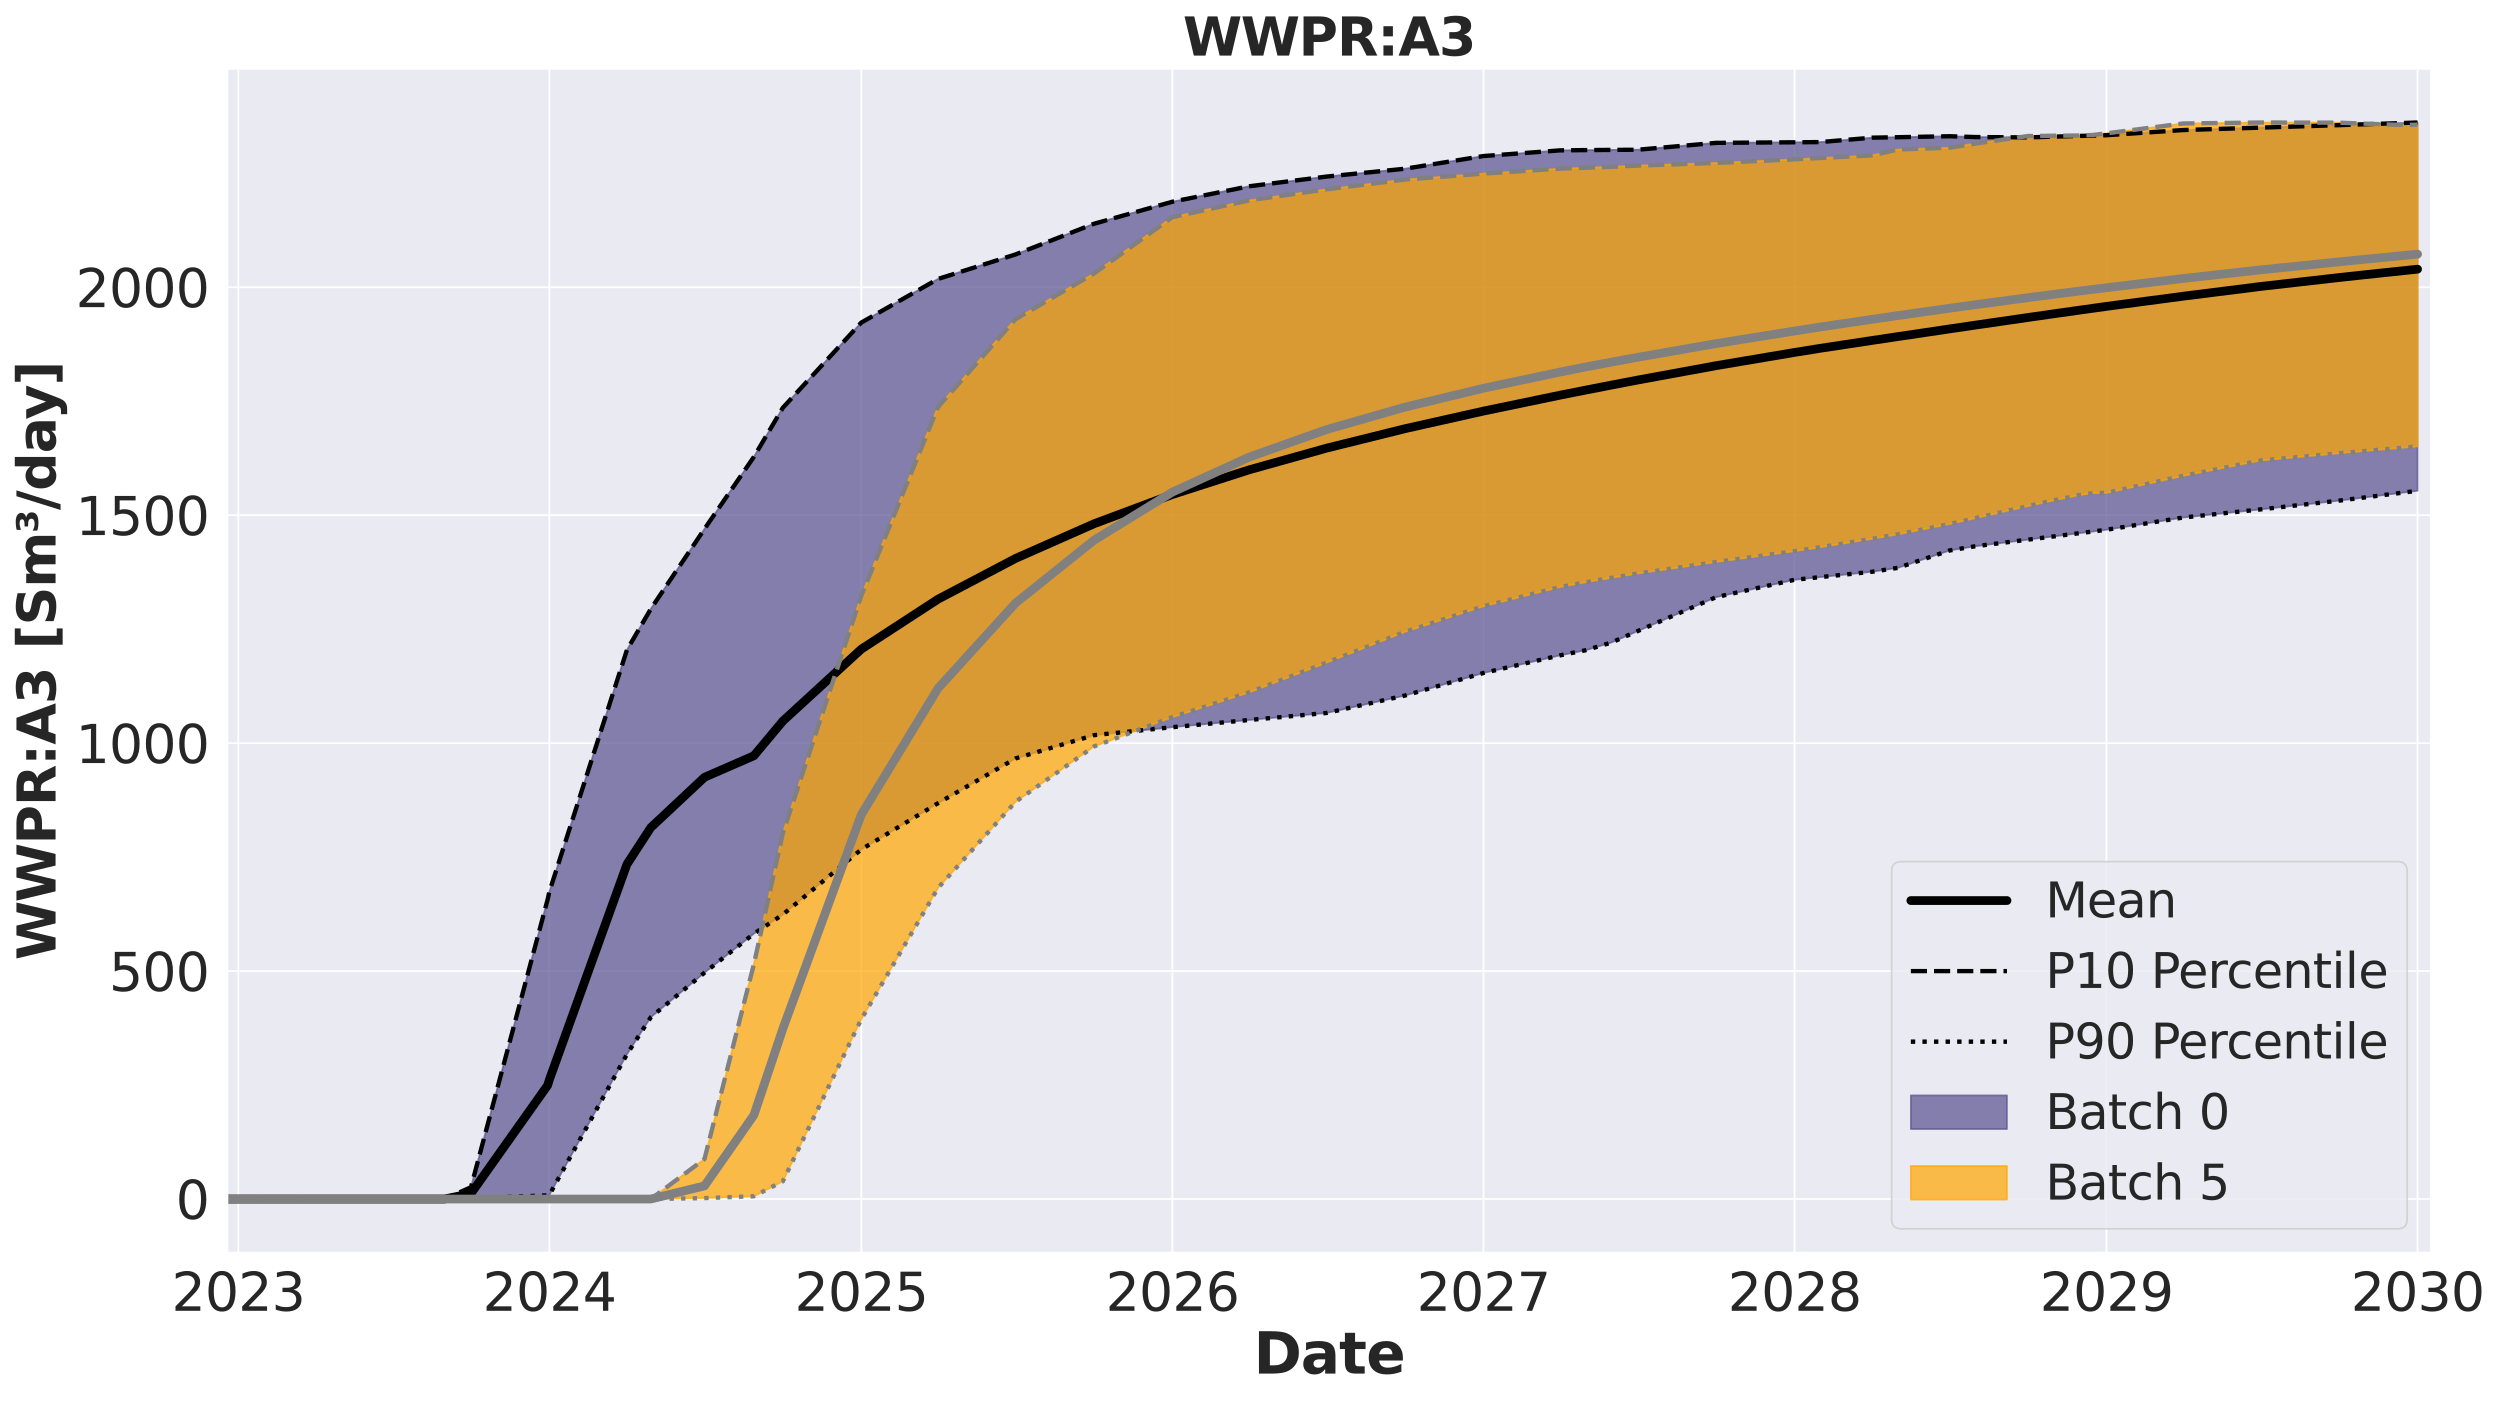 <?xml version="1.0" encoding="utf-8" standalone="no"?>
<!DOCTYPE svg PUBLIC "-//W3C//DTD SVG 1.1//EN"
  "http://www.w3.org/Graphics/SVG/1.1/DTD/svg11.dtd">
<svg xmlns:xlink="http://www.w3.org/1999/xlink" width="1144.286pt" height="641.331pt" viewBox="0 0 1144.286 641.331" xmlns="http://www.w3.org/2000/svg" version="1.1">
 <defs>
  <style type="text/css">*{stroke-linejoin: round; stroke-linecap: butt}</style>
 </defs>
 <g id="figure_1">
  <g id="patch_1">
   <path d="M 0 641.331 
L 1144.286 641.331 
L 1144.286 0 
L 0 0 
z
" style="fill: #ffffff"/>
  </g>
  <g id="axes_1">
   <g id="patch_2">
    <path d="M 103.995 573.44 
L 1112.788 573.44 
L 1112.788 31.436 
L 103.995 31.436 
z
" style="fill: #eaeaf2"/>
   </g>
   <g id="matplotlib.axis_1">
    <g id="xtick_1">
     <g id="line2d_1">
      <path d="M 109.066 573.44 
L 109.066 31.436 
" clip-path="url(#p493ebc6ecf)" style="fill: none; stroke: #ffffff; stroke-width: 0.8; stroke-linecap: round"/>
     </g>
     <g id="text_1">
      <!-- 2023 -->
      <g style="fill: #262626" transform="translate(78.526 599.976) scale(0.24 -0.24)">
       <defs>
        <path id="DejaVuSans-32" d="M 1228 531 
L 3431 531 
L 3431 0 
L 469 0 
L 469 531 
Q 828 903 1448 1529 
Q 2069 2156 2228 2338 
Q 2531 2678 2651 2914 
Q 2772 3150 2772 3378 
Q 2772 3750 2511 3984 
Q 2250 4219 1831 4219 
Q 1534 4219 1204 4116 
Q 875 4013 500 3803 
L 500 4441 
Q 881 4594 1212 4672 
Q 1544 4750 1819 4750 
Q 2544 4750 2975 4387 
Q 3406 4025 3406 3419 
Q 3406 3131 3298 2873 
Q 3191 2616 2906 2266 
Q 2828 2175 2409 1742 
Q 1991 1309 1228 531 
z
" transform="scale(0.016)"/>
        <path id="DejaVuSans-30" d="M 2034 4250 
Q 1547 4250 1301 3770 
Q 1056 3291 1056 2328 
Q 1056 1369 1301 889 
Q 1547 409 2034 409 
Q 2525 409 2770 889 
Q 3016 1369 3016 2328 
Q 3016 3291 2770 3770 
Q 2525 4250 2034 4250 
z
M 2034 4750 
Q 2819 4750 3233 4129 
Q 3647 3509 3647 2328 
Q 3647 1150 3233 529 
Q 2819 -91 2034 -91 
Q 1250 -91 836 529 
Q 422 1150 422 2328 
Q 422 3509 836 4129 
Q 1250 4750 2034 4750 
z
" transform="scale(0.016)"/>
        <path id="DejaVuSans-33" d="M 2597 2516 
Q 3050 2419 3304 2112 
Q 3559 1806 3559 1356 
Q 3559 666 3084 287 
Q 2609 -91 1734 -91 
Q 1441 -91 1130 -33 
Q 819 25 488 141 
L 488 750 
Q 750 597 1062 519 
Q 1375 441 1716 441 
Q 2309 441 2620 675 
Q 2931 909 2931 1356 
Q 2931 1769 2642 2001 
Q 2353 2234 1838 2234 
L 1294 2234 
L 1294 2753 
L 1863 2753 
Q 2328 2753 2575 2939 
Q 2822 3125 2822 3475 
Q 2822 3834 2567 4026 
Q 2313 4219 1838 4219 
Q 1578 4219 1281 4162 
Q 984 4106 628 3988 
L 628 4550 
Q 988 4650 1302 4700 
Q 1616 4750 1894 4750 
Q 2613 4750 3031 4423 
Q 3450 4097 3450 3541 
Q 3450 3153 3228 2886 
Q 3006 2619 2597 2516 
z
" transform="scale(0.016)"/>
       </defs>
       <use xlink:href="#DejaVuSans-32"/>
       <use xlink:href="#DejaVuSans-30" transform="translate(63.623 0)"/>
       <use xlink:href="#DejaVuSans-32" transform="translate(127.246 0)"/>
       <use xlink:href="#DejaVuSans-33" transform="translate(190.869 0)"/>
      </g>
     </g>
    </g>
    <g id="xtick_2">
     <g id="line2d_2">
      <path d="M 251.452 573.44 
L 251.452 31.436 
" clip-path="url(#p493ebc6ecf)" style="fill: none; stroke: #ffffff; stroke-width: 0.8; stroke-linecap: round"/>
     </g>
     <g id="text_2">
      <!-- 2024 -->
      <g style="fill: #262626" transform="translate(220.912 599.976) scale(0.24 -0.24)">
       <defs>
        <path id="DejaVuSans-34" d="M 2419 4116 
L 825 1625 
L 2419 1625 
L 2419 4116 
z
M 2253 4666 
L 3047 4666 
L 3047 1625 
L 3713 1625 
L 3713 1100 
L 3047 1100 
L 3047 0 
L 2419 0 
L 2419 1100 
L 313 1100 
L 313 1709 
L 2253 4666 
z
" transform="scale(0.016)"/>
       </defs>
       <use xlink:href="#DejaVuSans-32"/>
       <use xlink:href="#DejaVuSans-30" transform="translate(63.623 0)"/>
       <use xlink:href="#DejaVuSans-32" transform="translate(127.246 0)"/>
       <use xlink:href="#DejaVuSans-34" transform="translate(190.869 0)"/>
      </g>
     </g>
    </g>
    <g id="xtick_3">
     <g id="line2d_3">
      <path d="M 394.228 573.44 
L 394.228 31.436 
" clip-path="url(#p493ebc6ecf)" style="fill: none; stroke: #ffffff; stroke-width: 0.8; stroke-linecap: round"/>
     </g>
     <g id="text_3">
      <!-- 2025 -->
      <g style="fill: #262626" transform="translate(363.688 599.976) scale(0.24 -0.24)">
       <defs>
        <path id="DejaVuSans-35" d="M 691 4666 
L 3169 4666 
L 3169 4134 
L 1269 4134 
L 1269 2991 
Q 1406 3038 1543 3061 
Q 1681 3084 1819 3084 
Q 2600 3084 3056 2656 
Q 3513 2228 3513 1497 
Q 3513 744 3044 326 
Q 2575 -91 1722 -91 
Q 1428 -91 1123 -41 
Q 819 9 494 109 
L 494 744 
Q 775 591 1075 516 
Q 1375 441 1709 441 
Q 2250 441 2565 725 
Q 2881 1009 2881 1497 
Q 2881 1984 2565 2268 
Q 2250 2553 1709 2553 
Q 1456 2553 1204 2497 
Q 953 2441 691 2322 
L 691 4666 
z
" transform="scale(0.016)"/>
       </defs>
       <use xlink:href="#DejaVuSans-32"/>
       <use xlink:href="#DejaVuSans-30" transform="translate(63.623 0)"/>
       <use xlink:href="#DejaVuSans-32" transform="translate(127.246 0)"/>
       <use xlink:href="#DejaVuSans-35" transform="translate(190.869 0)"/>
      </g>
     </g>
    </g>
    <g id="xtick_4">
     <g id="line2d_4">
      <path d="M 536.613 573.44 
L 536.613 31.436 
" clip-path="url(#p493ebc6ecf)" style="fill: none; stroke: #ffffff; stroke-width: 0.8; stroke-linecap: round"/>
     </g>
     <g id="text_4">
      <!-- 2026 -->
      <g style="fill: #262626" transform="translate(506.073 599.976) scale(0.24 -0.24)">
       <defs>
        <path id="DejaVuSans-36" d="M 2113 2584 
Q 1688 2584 1439 2293 
Q 1191 2003 1191 1497 
Q 1191 994 1439 701 
Q 1688 409 2113 409 
Q 2538 409 2786 701 
Q 3034 994 3034 1497 
Q 3034 2003 2786 2293 
Q 2538 2584 2113 2584 
z
M 3366 4563 
L 3366 3988 
Q 3128 4100 2886 4159 
Q 2644 4219 2406 4219 
Q 1781 4219 1451 3797 
Q 1122 3375 1075 2522 
Q 1259 2794 1537 2939 
Q 1816 3084 2150 3084 
Q 2853 3084 3261 2657 
Q 3669 2231 3669 1497 
Q 3669 778 3244 343 
Q 2819 -91 2113 -91 
Q 1303 -91 875 529 
Q 447 1150 447 2328 
Q 447 3434 972 4092 
Q 1497 4750 2381 4750 
Q 2619 4750 2861 4703 
Q 3103 4656 3366 4563 
z
" transform="scale(0.016)"/>
       </defs>
       <use xlink:href="#DejaVuSans-32"/>
       <use xlink:href="#DejaVuSans-30" transform="translate(63.623 0)"/>
       <use xlink:href="#DejaVuSans-32" transform="translate(127.246 0)"/>
       <use xlink:href="#DejaVuSans-36" transform="translate(190.869 0)"/>
      </g>
     </g>
    </g>
    <g id="xtick_5">
     <g id="line2d_5">
      <path d="M 678.999 573.44 
L 678.999 31.436 
" clip-path="url(#p493ebc6ecf)" style="fill: none; stroke: #ffffff; stroke-width: 0.8; stroke-linecap: round"/>
     </g>
     <g id="text_5">
      <!-- 2027 -->
      <g style="fill: #262626" transform="translate(648.459 599.976) scale(0.24 -0.24)">
       <defs>
        <path id="DejaVuSans-37" d="M 525 4666 
L 3525 4666 
L 3525 4397 
L 1831 0 
L 1172 0 
L 2766 4134 
L 525 4134 
L 525 4666 
z
" transform="scale(0.016)"/>
       </defs>
       <use xlink:href="#DejaVuSans-32"/>
       <use xlink:href="#DejaVuSans-30" transform="translate(63.623 0)"/>
       <use xlink:href="#DejaVuSans-32" transform="translate(127.246 0)"/>
       <use xlink:href="#DejaVuSans-37" transform="translate(190.869 0)"/>
      </g>
     </g>
    </g>
    <g id="xtick_6">
     <g id="line2d_6">
      <path d="M 821.385 573.44 
L 821.385 31.436 
" clip-path="url(#p493ebc6ecf)" style="fill: none; stroke: #ffffff; stroke-width: 0.8; stroke-linecap: round"/>
     </g>
     <g id="text_6">
      <!-- 2028 -->
      <g style="fill: #262626" transform="translate(790.845 599.976) scale(0.24 -0.24)">
       <defs>
        <path id="DejaVuSans-38" d="M 2034 2216 
Q 1584 2216 1326 1975 
Q 1069 1734 1069 1313 
Q 1069 891 1326 650 
Q 1584 409 2034 409 
Q 2484 409 2743 651 
Q 3003 894 3003 1313 
Q 3003 1734 2745 1975 
Q 2488 2216 2034 2216 
z
M 1403 2484 
Q 997 2584 770 2862 
Q 544 3141 544 3541 
Q 544 4100 942 4425 
Q 1341 4750 2034 4750 
Q 2731 4750 3128 4425 
Q 3525 4100 3525 3541 
Q 3525 3141 3298 2862 
Q 3072 2584 2669 2484 
Q 3125 2378 3379 2068 
Q 3634 1759 3634 1313 
Q 3634 634 3220 271 
Q 2806 -91 2034 -91 
Q 1263 -91 848 271 
Q 434 634 434 1313 
Q 434 1759 690 2068 
Q 947 2378 1403 2484 
z
M 1172 3481 
Q 1172 3119 1398 2916 
Q 1625 2713 2034 2713 
Q 2441 2713 2670 2916 
Q 2900 3119 2900 3481 
Q 2900 3844 2670 4047 
Q 2441 4250 2034 4250 
Q 1625 4250 1398 4047 
Q 1172 3844 1172 3481 
z
" transform="scale(0.016)"/>
       </defs>
       <use xlink:href="#DejaVuSans-32"/>
       <use xlink:href="#DejaVuSans-30" transform="translate(63.623 0)"/>
       <use xlink:href="#DejaVuSans-32" transform="translate(127.246 0)"/>
       <use xlink:href="#DejaVuSans-38" transform="translate(190.869 0)"/>
      </g>
     </g>
    </g>
    <g id="xtick_7">
     <g id="line2d_7">
      <path d="M 964.161 573.44 
L 964.161 31.436 
" clip-path="url(#p493ebc6ecf)" style="fill: none; stroke: #ffffff; stroke-width: 0.8; stroke-linecap: round"/>
     </g>
     <g id="text_7">
      <!-- 2029 -->
      <g style="fill: #262626" transform="translate(933.621 599.976) scale(0.24 -0.24)">
       <defs>
        <path id="DejaVuSans-39" d="M 703 97 
L 703 672 
Q 941 559 1184 500 
Q 1428 441 1663 441 
Q 2288 441 2617 861 
Q 2947 1281 2994 2138 
Q 2813 1869 2534 1725 
Q 2256 1581 1919 1581 
Q 1219 1581 811 2004 
Q 403 2428 403 3163 
Q 403 3881 828 4315 
Q 1253 4750 1959 4750 
Q 2769 4750 3195 4129 
Q 3622 3509 3622 2328 
Q 3622 1225 3098 567 
Q 2575 -91 1691 -91 
Q 1453 -91 1209 -44 
Q 966 3 703 97 
z
M 1959 2075 
Q 2384 2075 2632 2365 
Q 2881 2656 2881 3163 
Q 2881 3666 2632 3958 
Q 2384 4250 1959 4250 
Q 1534 4250 1286 3958 
Q 1038 3666 1038 3163 
Q 1038 2656 1286 2365 
Q 1534 2075 1959 2075 
z
" transform="scale(0.016)"/>
       </defs>
       <use xlink:href="#DejaVuSans-32"/>
       <use xlink:href="#DejaVuSans-30" transform="translate(63.623 0)"/>
       <use xlink:href="#DejaVuSans-32" transform="translate(127.246 0)"/>
       <use xlink:href="#DejaVuSans-39" transform="translate(190.869 0)"/>
      </g>
     </g>
    </g>
    <g id="xtick_8">
     <g id="line2d_8">
      <path d="M 1106.546 573.44 
L 1106.546 31.436 
" clip-path="url(#p493ebc6ecf)" style="fill: none; stroke: #ffffff; stroke-width: 0.8; stroke-linecap: round"/>
     </g>
     <g id="text_8">
      <!-- 2030 -->
      <g style="fill: #262626" transform="translate(1076.006 599.976) scale(0.24 -0.24)">
       <use xlink:href="#DejaVuSans-32"/>
       <use xlink:href="#DejaVuSans-30" transform="translate(63.623 0)"/>
       <use xlink:href="#DejaVuSans-33" transform="translate(127.246 0)"/>
       <use xlink:href="#DejaVuSans-30" transform="translate(190.869 0)"/>
      </g>
     </g>
    </g>
    <g id="text_9">
     <!-- Date -->
     <g style="fill: #262626" transform="translate(573.795 628.724) scale(0.26 -0.26)">
      <defs>
       <path id="DejaVuSans-Bold-44" d="M 1791 3756 
L 1791 909 
L 2222 909 
Q 2959 909 3348 1275 
Q 3738 1641 3738 2338 
Q 3738 3031 3350 3393 
Q 2963 3756 2222 3756 
L 1791 3756 
z
M 588 4666 
L 1856 4666 
Q 2919 4666 3439 4514 
Q 3959 4363 4331 4000 
Q 4659 3684 4818 3271 
Q 4978 2859 4978 2338 
Q 4978 1809 4818 1395 
Q 4659 981 4331 666 
Q 3956 303 3431 151 
Q 2906 0 1856 0 
L 588 0 
L 588 4666 
z
" transform="scale(0.016)"/>
       <path id="DejaVuSans-Bold-61" d="M 2106 1575 
Q 1756 1575 1579 1456 
Q 1403 1338 1403 1106 
Q 1403 894 1545 773 
Q 1688 653 1941 653 
Q 2256 653 2472 879 
Q 2688 1106 2688 1447 
L 2688 1575 
L 2106 1575 
z
M 3816 1997 
L 3816 0 
L 2688 0 
L 2688 519 
Q 2463 200 2181 54 
Q 1900 -91 1497 -91 
Q 953 -91 614 226 
Q 275 544 275 1050 
Q 275 1666 698 1953 
Q 1122 2241 2028 2241 
L 2688 2241 
L 2688 2328 
Q 2688 2594 2478 2717 
Q 2269 2841 1825 2841 
Q 1466 2841 1156 2769 
Q 847 2697 581 2553 
L 581 3406 
Q 941 3494 1303 3539 
Q 1666 3584 2028 3584 
Q 2975 3584 3395 3211 
Q 3816 2838 3816 1997 
z
" transform="scale(0.016)"/>
       <path id="DejaVuSans-Bold-74" d="M 1759 4494 
L 1759 3500 
L 2913 3500 
L 2913 2700 
L 1759 2700 
L 1759 1216 
Q 1759 972 1856 886 
Q 1953 800 2241 800 
L 2816 800 
L 2816 0 
L 1856 0 
Q 1194 0 917 276 
Q 641 553 641 1216 
L 641 2700 
L 84 2700 
L 84 3500 
L 641 3500 
L 641 4494 
L 1759 4494 
z
" transform="scale(0.016)"/>
       <path id="DejaVuSans-Bold-65" d="M 4031 1759 
L 4031 1441 
L 1416 1441 
Q 1456 1047 1700 850 
Q 1944 653 2381 653 
Q 2734 653 3104 758 
Q 3475 863 3866 1075 
L 3866 213 
Q 3469 63 3072 -14 
Q 2675 -91 2278 -91 
Q 1328 -91 801 392 
Q 275 875 275 1747 
Q 275 2603 792 3093 
Q 1309 3584 2216 3584 
Q 3041 3584 3536 3087 
Q 4031 2591 4031 1759 
z
M 2881 2131 
Q 2881 2450 2695 2645 
Q 2509 2841 2209 2841 
Q 1884 2841 1681 2658 
Q 1478 2475 1428 2131 
L 2881 2131 
z
" transform="scale(0.016)"/>
      </defs>
      <use xlink:href="#DejaVuSans-Bold-44"/>
      <use xlink:href="#DejaVuSans-Bold-61" transform="translate(83.008 0)"/>
      <use xlink:href="#DejaVuSans-Bold-74" transform="translate(150.488 0)"/>
      <use xlink:href="#DejaVuSans-Bold-65" transform="translate(198.291 0)"/>
     </g>
    </g>
   </g>
   <g id="matplotlib.axis_2">
    <g id="ytick_1">
     <g id="line2d_9">
      <path d="M 103.995 548.804 
L 1112.788 548.804 
" clip-path="url(#p493ebc6ecf)" style="fill: none; stroke: #ffffff; stroke-width: 0.8; stroke-linecap: round"/>
     </g>
     <g id="text_10">
      <!-- 0 -->
      <g style="fill: #262626" transform="translate(80.425 557.922) scale(0.24 -0.24)">
       <use xlink:href="#DejaVuSans-30"/>
      </g>
     </g>
    </g>
    <g id="ytick_2">
     <g id="line2d_10">
      <path d="M 103.995 444.469 
L 1112.788 444.469 
" clip-path="url(#p493ebc6ecf)" style="fill: none; stroke: #ffffff; stroke-width: 0.8; stroke-linecap: round"/>
     </g>
     <g id="text_11">
      <!-- 500 -->
      <g style="fill: #262626" transform="translate(49.885 453.588) scale(0.24 -0.24)">
       <use xlink:href="#DejaVuSans-35"/>
       <use xlink:href="#DejaVuSans-30" transform="translate(63.623 0)"/>
       <use xlink:href="#DejaVuSans-30" transform="translate(127.246 0)"/>
      </g>
     </g>
    </g>
    <g id="ytick_3">
     <g id="line2d_11">
      <path d="M 103.995 340.135 
L 1112.788 340.135 
" clip-path="url(#p493ebc6ecf)" style="fill: none; stroke: #ffffff; stroke-width: 0.8; stroke-linecap: round"/>
     </g>
     <g id="text_12">
      <!-- 1000 -->
      <g style="fill: #262626" transform="translate(34.615 349.253) scale(0.24 -0.24)">
       <defs>
        <path id="DejaVuSans-31" d="M 794 531 
L 1825 531 
L 1825 4091 
L 703 3866 
L 703 4441 
L 1819 4666 
L 2450 4666 
L 2450 531 
L 3481 531 
L 3481 0 
L 794 0 
L 794 531 
z
" transform="scale(0.016)"/>
       </defs>
       <use xlink:href="#DejaVuSans-31"/>
       <use xlink:href="#DejaVuSans-30" transform="translate(63.623 0)"/>
       <use xlink:href="#DejaVuSans-30" transform="translate(127.246 0)"/>
       <use xlink:href="#DejaVuSans-30" transform="translate(190.869 0)"/>
      </g>
     </g>
    </g>
    <g id="ytick_4">
     <g id="line2d_12">
      <path d="M 103.995 235.801 
L 1112.788 235.801 
" clip-path="url(#p493ebc6ecf)" style="fill: none; stroke: #ffffff; stroke-width: 0.8; stroke-linecap: round"/>
     </g>
     <g id="text_13">
      <!-- 1500 -->
      <g style="fill: #262626" transform="translate(34.615 244.919) scale(0.24 -0.24)">
       <use xlink:href="#DejaVuSans-31"/>
       <use xlink:href="#DejaVuSans-35" transform="translate(63.623 0)"/>
       <use xlink:href="#DejaVuSans-30" transform="translate(127.246 0)"/>
       <use xlink:href="#DejaVuSans-30" transform="translate(190.869 0)"/>
      </g>
     </g>
    </g>
    <g id="ytick_5">
     <g id="line2d_13">
      <path d="M 103.995 131.467 
L 1112.788 131.467 
" clip-path="url(#p493ebc6ecf)" style="fill: none; stroke: #ffffff; stroke-width: 0.8; stroke-linecap: round"/>
     </g>
     <g id="text_14">
      <!-- 2000 -->
      <g style="fill: #262626" transform="translate(34.615 140.585) scale(0.24 -0.24)">
       <use xlink:href="#DejaVuSans-32"/>
       <use xlink:href="#DejaVuSans-30" transform="translate(63.623 0)"/>
       <use xlink:href="#DejaVuSans-30" transform="translate(127.246 0)"/>
       <use xlink:href="#DejaVuSans-30" transform="translate(190.869 0)"/>
      </g>
     </g>
    </g>
    <g id="text_15">
     <!-- WWPR:A3 [Sm³/day] -->
     <g style="fill: #262626" transform="translate(25.436 439.446) rotate(-90) scale(0.24 -0.24)">
      <defs>
       <path id="DejaVuSans-Bold-57" d="M 191 4666 
L 1344 4666 
L 2150 1275 
L 2950 4666 
L 4109 4666 
L 4909 1275 
L 5716 4666 
L 6859 4666 
L 5759 0 
L 4372 0 
L 3525 3547 
L 2688 0 
L 1300 0 
L 191 4666 
z
" transform="scale(0.016)"/>
       <path id="DejaVuSans-Bold-50" d="M 588 4666 
L 2584 4666 
Q 3475 4666 3951 4270 
Q 4428 3875 4428 3144 
Q 4428 2409 3951 2014 
Q 3475 1619 2584 1619 
L 1791 1619 
L 1791 0 
L 588 0 
L 588 4666 
z
M 1791 3794 
L 1791 2491 
L 2456 2491 
Q 2806 2491 2997 2661 
Q 3188 2831 3188 3144 
Q 3188 3456 2997 3625 
Q 2806 3794 2456 3794 
L 1791 3794 
z
" transform="scale(0.016)"/>
       <path id="DejaVuSans-Bold-52" d="M 2297 2597 
Q 2675 2597 2839 2737 
Q 3003 2878 3003 3200 
Q 3003 3519 2839 3656 
Q 2675 3794 2297 3794 
L 1791 3794 
L 1791 2597 
L 2297 2597 
z
M 1791 1766 
L 1791 0 
L 588 0 
L 588 4666 
L 2425 4666 
Q 3347 4666 3776 4356 
Q 4206 4047 4206 3378 
Q 4206 2916 3982 2619 
Q 3759 2322 3309 2181 
Q 3556 2125 3751 1926 
Q 3947 1728 4147 1325 
L 4800 0 
L 3519 0 
L 2950 1159 
Q 2778 1509 2601 1637 
Q 2425 1766 2131 1766 
L 1791 1766 
z
" transform="scale(0.016)"/>
       <path id="DejaVuSans-Bold-3a" d="M 716 3500 
L 1844 3500 
L 1844 2291 
L 716 2291 
L 716 3500 
z
M 716 1209 
L 1844 1209 
L 1844 0 
L 716 0 
L 716 1209 
z
" transform="scale(0.016)"/>
       <path id="DejaVuSans-Bold-41" d="M 3419 850 
L 1538 850 
L 1241 0 
L 31 0 
L 1759 4666 
L 3194 4666 
L 4922 0 
L 3713 0 
L 3419 850 
z
M 1838 1716 
L 3116 1716 
L 2478 3572 
L 1838 1716 
z
" transform="scale(0.016)"/>
       <path id="DejaVuSans-Bold-33" d="M 2981 2516 
Q 3453 2394 3698 2092 
Q 3944 1791 3944 1325 
Q 3944 631 3412 270 
Q 2881 -91 1863 -91 
Q 1503 -91 1142 -33 
Q 781 25 428 141 
L 428 1069 
Q 766 900 1098 814 
Q 1431 728 1753 728 
Q 2231 728 2486 893 
Q 2741 1059 2741 1369 
Q 2741 1688 2480 1852 
Q 2219 2016 1709 2016 
L 1228 2016 
L 1228 2791 
L 1734 2791 
Q 2188 2791 2409 2933 
Q 2631 3075 2631 3366 
Q 2631 3634 2415 3781 
Q 2200 3928 1806 3928 
Q 1516 3928 1219 3862 
Q 922 3797 628 3669 
L 628 4550 
Q 984 4650 1334 4700 
Q 1684 4750 2022 4750 
Q 2931 4750 3382 4451 
Q 3834 4153 3834 3553 
Q 3834 3144 3618 2883 
Q 3403 2622 2981 2516 
z
" transform="scale(0.016)"/>
       <path id="DejaVuSans-Bold-20" transform="scale(0.016)"/>
       <path id="DejaVuSans-Bold-5b" d="M 550 4863 
L 2491 4863 
L 2491 4159 
L 1613 4159 
L 1613 -141 
L 2491 -141 
L 2491 -844 
L 550 -844 
L 550 4863 
z
" transform="scale(0.016)"/>
       <path id="DejaVuSans-Bold-53" d="M 3834 4519 
L 3834 3531 
Q 3450 3703 3084 3790 
Q 2719 3878 2394 3878 
Q 1963 3878 1756 3759 
Q 1550 3641 1550 3391 
Q 1550 3203 1689 3098 
Q 1828 2994 2194 2919 
L 2706 2816 
Q 3484 2659 3812 2340 
Q 4141 2022 4141 1434 
Q 4141 663 3683 286 
Q 3225 -91 2284 -91 
Q 1841 -91 1394 -6 
Q 947 78 500 244 
L 500 1259 
Q 947 1022 1364 901 
Q 1781 781 2169 781 
Q 2563 781 2772 912 
Q 2981 1044 2981 1288 
Q 2981 1506 2839 1625 
Q 2697 1744 2272 1838 
L 1806 1941 
Q 1106 2091 782 2419 
Q 459 2747 459 3303 
Q 459 4000 909 4375 
Q 1359 4750 2203 4750 
Q 2588 4750 2994 4692 
Q 3400 4634 3834 4519 
z
" transform="scale(0.016)"/>
       <path id="DejaVuSans-Bold-6d" d="M 3781 2919 
Q 3994 3244 4286 3414 
Q 4578 3584 4928 3584 
Q 5531 3584 5847 3212 
Q 6163 2841 6163 2131 
L 6163 0 
L 5038 0 
L 5038 1825 
Q 5041 1866 5042 1909 
Q 5044 1953 5044 2034 
Q 5044 2406 4934 2573 
Q 4825 2741 4581 2741 
Q 4263 2741 4089 2478 
Q 3916 2216 3909 1719 
L 3909 0 
L 2784 0 
L 2784 1825 
Q 2784 2406 2684 2573 
Q 2584 2741 2328 2741 
Q 2006 2741 1831 2477 
Q 1656 2213 1656 1722 
L 1656 0 
L 531 0 
L 531 3500 
L 1656 3500 
L 1656 2988 
Q 1863 3284 2130 3434 
Q 2397 3584 2719 3584 
Q 3081 3584 3359 3409 
Q 3638 3234 3781 2919 
z
" transform="scale(0.016)"/>
       <path id="DejaVuSans-Bold-b3" d="M 1850 3500 
Q 2138 3444 2297 3272 
Q 2456 3100 2456 2847 
Q 2456 2444 2147 2242 
Q 1838 2041 1209 2041 
Q 956 2041 725 2077 
Q 494 2113 281 2181 
L 281 2725 
Q 488 2613 688 2555 
Q 888 2497 1075 2497 
Q 1372 2497 1534 2597 
Q 1697 2697 1697 2881 
Q 1697 3081 1530 3176 
Q 1363 3272 1006 3272 
L 775 3272 
L 775 3700 
L 1038 3700 
Q 1344 3700 1484 3773 
Q 1625 3847 1625 4006 
Q 1625 4147 1503 4217 
Q 1381 4288 1131 4288 
Q 969 4288 776 4247 
Q 584 4206 366 4122 
L 366 4641 
Q 569 4694 805 4722 
Q 1041 4750 1313 4750 
Q 1834 4750 2111 4575 
Q 2388 4400 2388 4072 
Q 2388 3856 2247 3706 
Q 2106 3556 1850 3500 
z
" transform="scale(0.016)"/>
       <path id="DejaVuSans-Bold-2f" d="M 1644 4666 
L 2338 4666 
L 691 -594 
L 0 -594 
L 1644 4666 
z
" transform="scale(0.016)"/>
       <path id="DejaVuSans-Bold-64" d="M 2919 2988 
L 2919 4863 
L 4044 4863 
L 4044 0 
L 2919 0 
L 2919 506 
Q 2688 197 2409 53 
Q 2131 -91 1766 -91 
Q 1119 -91 703 423 
Q 288 938 288 1747 
Q 288 2556 703 3070 
Q 1119 3584 1766 3584 
Q 2128 3584 2408 3439 
Q 2688 3294 2919 2988 
z
M 2181 722 
Q 2541 722 2730 984 
Q 2919 1247 2919 1747 
Q 2919 2247 2730 2509 
Q 2541 2772 2181 2772 
Q 1825 2772 1636 2509 
Q 1447 2247 1447 1747 
Q 1447 1247 1636 984 
Q 1825 722 2181 722 
z
" transform="scale(0.016)"/>
       <path id="DejaVuSans-Bold-79" d="M 78 3500 
L 1197 3500 
L 2138 1125 
L 2938 3500 
L 4056 3500 
L 2584 -331 
Q 2363 -916 2067 -1148 
Q 1772 -1381 1288 -1381 
L 641 -1381 
L 641 -647 
L 991 -647 
Q 1275 -647 1404 -556 
Q 1534 -466 1606 -231 
L 1638 -134 
L 78 3500 
z
" transform="scale(0.016)"/>
       <path id="DejaVuSans-Bold-5d" d="M 2375 -844 
L 434 -844 
L 434 -141 
L 1313 -141 
L 1313 4159 
L 434 4159 
L 434 4863 
L 2375 4863 
L 2375 -844 
z
" transform="scale(0.016)"/>
      </defs>
      <use xlink:href="#DejaVuSans-Bold-57"/>
      <use xlink:href="#DejaVuSans-Bold-57" transform="translate(110.303 0)"/>
      <use xlink:href="#DejaVuSans-Bold-50" transform="translate(220.605 0)"/>
      <use xlink:href="#DejaVuSans-Bold-52" transform="translate(293.896 0)"/>
      <use xlink:href="#DejaVuSans-Bold-3a" transform="translate(370.898 0)"/>
      <use xlink:href="#DejaVuSans-Bold-41" transform="translate(410.889 0)"/>
      <use xlink:href="#DejaVuSans-Bold-33" transform="translate(488.281 0)"/>
      <use xlink:href="#DejaVuSans-Bold-20" transform="translate(557.861 0)"/>
      <use xlink:href="#DejaVuSans-Bold-5b" transform="translate(592.676 0)"/>
      <use xlink:href="#DejaVuSans-Bold-53" transform="translate(638.379 0)"/>
      <use xlink:href="#DejaVuSans-Bold-6d" transform="translate(710.4 0)"/>
      <use xlink:href="#DejaVuSans-Bold-b3" transform="translate(814.6 0)"/>
      <use xlink:href="#DejaVuSans-Bold-2f" transform="translate(858.398 0)"/>
      <use xlink:href="#DejaVuSans-Bold-64" transform="translate(894.922 0)"/>
      <use xlink:href="#DejaVuSans-Bold-61" transform="translate(966.504 0)"/>
      <use xlink:href="#DejaVuSans-Bold-79" transform="translate(1030.859 0)"/>
      <use xlink:href="#DejaVuSans-Bold-5d" transform="translate(1096.045 0)"/>
     </g>
    </g>
   </g>
   <g id="FillBetweenPolyCollection_1">
    <defs>
     <path id="me86c864430" d="M 62.645 -92.527 
L 62.645 -92.527 
L 63.815 -92.527 
L 67.326 -92.527 
L 77.858 -92.527 
L 89.561 -92.527 
L 101.264 -92.527 
L 109.066 -92.527 
L 144.175 -92.527 
L 150.222 -92.527 
L 156.268 -92.527 
L 179.674 -92.527 
L 203.47 -92.527 
L 215.563 -92.81 
L 250.672 -94.205 
L 251.452 -94.4 
L 286.951 -158.755 
L 297.874 -175.718 
L 322.45 -196.119 
L 345.075 -213.963 
L 358.339 -222.755 
L 394.228 -252.527 
L 429.337 -273.695 
L 464.835 -294.182 
L 500.724 -304.831 
L 536.613 -308.488 
L 571.722 -311.778 
L 607.221 -315.004 
L 643.11 -322.983 
L 678.999 -333.297 
L 714.108 -341.376 
L 725.811 -343.716 
L 737.514 -347.216 
L 743.56 -349.841 
L 749.607 -352.484 
L 785.496 -368.017 
L 821.385 -375.952 
L 833.088 -377.169 
L 856.884 -379.625 
L 868.587 -381.401 
L 892.383 -389.378 
L 904.086 -391.299 
L 928.272 -394.337 
L 939.975 -395.796 
L 951.678 -397.272 
L 957.919 -398.049 
L 964.161 -398.849 
L 999.269 -404.451 
L 1034.768 -408.175 
L 1070.657 -412.185 
L 1082.36 -413.638 
L 1094.063 -415.119 
L 1100.305 -415.903 
L 1106.546 -416.693 
L 1106.546 -585.249 
L 1106.546 -585.249 
L 1100.305 -585.039 
L 1094.063 -584.832 
L 1082.36 -584.446 
L 1070.657 -584.06 
L 1034.768 -582.91 
L 999.269 -581.809 
L 964.161 -579.433 
L 957.919 -579.274 
L 951.678 -579.106 
L 939.975 -578.783 
L 928.272 -578.444 
L 904.086 -578.599 
L 892.383 -578.974 
L 868.587 -578.525 
L 856.884 -578.318 
L 833.088 -576.291 
L 821.385 -576.203 
L 785.496 -575.941 
L 749.607 -572.803 
L 743.56 -572.761 
L 737.514 -572.719 
L 725.811 -572.625 
L 714.108 -572.506 
L 678.999 -569.905 
L 643.11 -564.105 
L 607.221 -560.516 
L 571.722 -556.063 
L 536.613 -549.001 
L 500.724 -538.907 
L 464.835 -524.873 
L 429.337 -513.65 
L 394.228 -493.691 
L 358.339 -454.723 
L 345.075 -432.233 
L 322.45 -399.222 
L 297.874 -362.603 
L 286.951 -343.832 
L 251.452 -233.169 
L 250.672 -229.672 
L 215.563 -97.903 
L 203.47 -92.527 
L 179.674 -92.527 
L 156.268 -92.527 
L 150.222 -92.527 
L 144.175 -92.527 
L 109.066 -92.527 
L 101.264 -92.527 
L 89.561 -92.527 
L 77.858 -92.527 
L 67.326 -92.527 
L 63.815 -92.527 
L 62.645 -92.527 
z
" style="stroke: #58508d; stroke-opacity: 0.7; stroke-width: 0.8"/>
    </defs>
    <g clip-path="url(#p493ebc6ecf)">
     <use xlink:href="#me86c864430" x="0" y="641.331" style="fill: #58508d; fill-opacity: 0.7; stroke: #58508d; stroke-opacity: 0.7; stroke-width: 0.8"/>
    </g>
   </g>
   <g id="FillBetweenPolyCollection_2">
    <defs>
     <path id="mda5f012f91" d="M 62.645 -92.527 
L 62.645 -92.527 
L 63.815 -92.527 
L 67.326 -92.527 
L 77.858 -92.527 
L 89.561 -92.527 
L 101.264 -92.527 
L 109.066 -92.527 
L 144.175 -92.527 
L 150.222 -92.527 
L 156.268 -92.527 
L 179.674 -92.527 
L 203.47 -92.527 
L 215.563 -92.527 
L 250.672 -92.527 
L 251.452 -92.527 
L 286.951 -92.527 
L 297.874 -92.527 
L 322.45 -92.94 
L 345.075 -93.8 
L 358.339 -100.655 
L 394.228 -174.806 
L 429.337 -234.883 
L 464.835 -274.332 
L 500.724 -299.669 
L 536.613 -313.065 
L 571.722 -324.402 
L 607.221 -338.037 
L 643.11 -352.129 
L 678.999 -363.835 
L 714.108 -372.643 
L 725.811 -374.824 
L 737.514 -376.82 
L 743.56 -377.824 
L 749.607 -378.811 
L 785.496 -384.095 
L 821.385 -389.055 
L 833.088 -390.853 
L 856.884 -394.686 
L 868.587 -396.749 
L 892.383 -401.466 
L 904.086 -404.139 
L 928.272 -409.692 
L 939.975 -412.288 
L 951.678 -414.702 
L 957.919 -415.595 
L 964.161 -415.714 
L 999.269 -423.53 
L 1034.768 -430.553 
L 1070.657 -433.861 
L 1082.36 -434.885 
L 1094.063 -435.914 
L 1100.305 -436.454 
L 1106.546 -437.006 
L 1106.546 -584.271 
L 1106.546 -584.271 
L 1100.305 -584.145 
L 1094.063 -584.316 
L 1082.36 -584.737 
L 1070.657 -585.188 
L 1034.768 -585.258 
L 999.269 -584.819 
L 964.161 -580.3 
L 957.919 -579.557 
L 951.678 -579.301 
L 939.975 -579.196 
L 928.272 -579.075 
L 904.086 -575.603 
L 892.383 -573.732 
L 868.587 -572.881 
L 856.884 -570.2 
L 833.088 -569.004 
L 821.385 -568.388 
L 785.496 -566.756 
L 749.607 -565.517 
L 743.56 -565.275 
L 737.514 -564.964 
L 725.811 -564.554 
L 714.108 -564.147 
L 678.999 -561.86 
L 643.11 -559.145 
L 607.221 -554.678 
L 571.722 -549.618 
L 536.613 -541.927 
L 500.724 -516.138 
L 464.835 -495.235 
L 429.337 -455.009 
L 394.228 -368.633 
L 358.339 -260.054 
L 345.075 -200.073 
L 322.45 -110.822 
L 297.874 -92.527 
L 286.951 -92.527 
L 251.452 -92.527 
L 250.672 -92.527 
L 215.563 -92.527 
L 203.47 -92.527 
L 179.674 -92.527 
L 156.268 -92.527 
L 150.222 -92.527 
L 144.175 -92.527 
L 109.066 -92.527 
L 101.264 -92.527 
L 89.561 -92.527 
L 77.858 -92.527 
L 67.326 -92.527 
L 63.815 -92.527 
L 62.645 -92.527 
z
" style="stroke: #ffa600; stroke-opacity: 0.7; stroke-width: 0.8"/>
    </defs>
    <g clip-path="url(#p493ebc6ecf)">
     <use xlink:href="#mda5f012f91" x="0" y="641.331" style="fill: #ffa600; fill-opacity: 0.7; stroke: #ffa600; stroke-opacity: 0.7; stroke-width: 0.8"/>
    </g>
   </g>
   <g id="line2d_14">
    <path d="M 62.645 548.804 
L 63.815 548.804 
L 67.326 548.804 
L 77.858 548.804 
L 89.561 548.804 
L 101.264 548.804 
L 109.066 548.804 
L 144.175 548.804 
L 150.222 548.804 
L 156.268 548.804 
L 179.674 548.804 
L 203.47 548.804 
L 215.563 546.28 
L 250.672 496.755 
L 251.452 494.176 
L 286.951 395.609 
L 297.874 378.789 
L 322.45 355.767 
L 345.075 345.905 
L 358.339 330.013 
L 394.228 297.113 
L 429.337 274.261 
L 464.835 255.595 
L 500.724 239.748 
L 536.613 226.339 
L 571.722 215.047 
L 607.221 205.114 
L 643.11 196.209 
L 678.999 188.156 
L 714.108 180.865 
L 725.811 178.546 
L 737.514 176.264 
L 743.56 175.104 
L 749.607 173.949 
L 785.496 167.368 
L 821.385 161.311 
L 833.088 159.429 
L 856.884 155.821 
L 868.587 154.075 
L 892.383 150.542 
L 904.086 148.818 
L 928.272 145.311 
L 939.975 143.638 
L 951.678 141.98 
L 957.919 141.106 
L 964.161 140.236 
L 999.269 135.576 
L 1034.768 131.114 
L 1070.657 127.032 
L 1082.36 125.765 
L 1094.063 124.526 
L 1100.305 123.866 
L 1106.546 123.207 
" clip-path="url(#p493ebc6ecf)" style="fill: none; stroke: #000000; stroke-width: 4; stroke-linecap: round"/>
   </g>
   <g id="line2d_15">
    <path d="M 62.645 548.804 
L 63.815 548.804 
L 67.326 548.804 
L 77.858 548.804 
L 89.561 548.804 
L 101.264 548.804 
L 109.066 548.804 
L 144.175 548.804 
L 150.222 548.804 
L 156.268 548.804 
L 179.674 548.804 
L 203.47 548.804 
L 215.563 543.428 
L 250.672 411.659 
L 251.452 408.161 
L 286.951 297.499 
L 297.874 278.728 
L 322.45 242.108 
L 345.075 209.098 
L 358.339 186.608 
L 394.228 147.639 
L 429.337 127.681 
L 464.835 116.458 
L 500.724 102.424 
L 536.613 92.33 
L 571.722 85.268 
L 607.221 80.815 
L 643.11 77.226 
L 678.999 71.426 
L 714.108 68.825 
L 725.811 68.706 
L 737.514 68.612 
L 743.56 68.57 
L 749.607 68.528 
L 785.496 65.39 
L 821.385 65.128 
L 833.088 65.039 
L 856.884 63.012 
L 868.587 62.806 
L 892.383 62.357 
L 904.086 62.732 
L 928.272 62.887 
L 939.975 62.548 
L 951.678 62.225 
L 957.919 62.057 
L 964.161 61.897 
L 999.269 59.522 
L 1034.768 58.421 
L 1070.657 57.271 
L 1082.36 56.885 
L 1094.063 56.499 
L 1100.305 56.292 
L 1106.546 56.082 
" clip-path="url(#p493ebc6ecf)" style="fill: none; stroke-dasharray: 7.4,3.2; stroke-dashoffset: 0; stroke: #000000; stroke-width: 2"/>
   </g>
   <g id="line2d_16">
    <path d="M 62.645 548.804 
L 63.815 548.804 
L 67.326 548.804 
L 77.858 548.804 
L 89.561 548.804 
L 101.264 548.804 
L 109.066 548.804 
L 144.175 548.804 
L 150.222 548.804 
L 156.268 548.804 
L 179.674 548.804 
L 203.47 548.804 
L 215.563 548.521 
L 250.672 547.126 
L 251.452 546.931 
L 286.951 482.576 
L 297.874 465.613 
L 322.45 445.212 
L 345.075 427.368 
L 358.339 418.576 
L 394.228 388.804 
L 429.337 367.636 
L 464.835 347.149 
L 500.724 336.499 
L 536.613 332.843 
L 571.722 329.553 
L 607.221 326.327 
L 643.11 318.348 
L 678.999 308.033 
L 714.108 299.955 
L 725.811 297.615 
L 737.514 294.115 
L 743.56 291.49 
L 749.607 288.846 
L 785.496 273.314 
L 821.385 265.379 
L 833.088 264.162 
L 856.884 261.705 
L 868.587 259.93 
L 892.383 251.952 
L 904.086 250.032 
L 928.272 246.994 
L 939.975 245.535 
L 951.678 244.059 
L 957.919 243.282 
L 964.161 242.482 
L 999.269 236.88 
L 1034.768 233.155 
L 1070.657 229.146 
L 1082.36 227.693 
L 1094.063 226.212 
L 1100.305 225.428 
L 1106.546 224.638 
" clip-path="url(#p493ebc6ecf)" style="fill: none; stroke-dasharray: 2,3.3; stroke-dashoffset: 0; stroke: #000000; stroke-width: 2"/>
   </g>
   <g id="line2d_17">
    <path d="M 62.645 548.804 
L 63.815 548.804 
L 67.326 548.804 
L 77.858 548.804 
L 89.561 548.804 
L 101.264 548.804 
L 109.066 548.804 
L 144.175 548.804 
L 150.222 548.804 
L 156.268 548.804 
L 179.674 548.804 
L 203.47 548.804 
L 215.563 548.804 
L 250.672 548.804 
L 251.452 548.804 
L 286.951 548.804 
L 297.874 548.804 
L 322.45 542.798 
L 345.075 510.369 
L 358.339 470.817 
L 394.228 372.87 
L 429.337 315.063 
L 464.835 276.039 
L 500.724 247.27 
L 536.613 225.232 
L 571.722 209.218 
L 607.221 196.604 
L 643.11 186.335 
L 678.999 177.706 
L 714.108 170.277 
L 725.811 167.958 
L 737.514 165.75 
L 743.56 164.634 
L 749.607 163.527 
L 785.496 157.26 
L 821.385 151.493 
L 833.088 149.686 
L 856.884 146.151 
L 868.587 144.452 
L 892.383 141.075 
L 904.086 139.471 
L 928.272 136.241 
L 939.975 134.714 
L 951.678 133.229 
L 957.919 132.464 
L 964.161 131.692 
L 999.269 127.461 
L 1034.768 123.513 
L 1070.657 119.846 
L 1082.36 118.68 
L 1094.063 117.53 
L 1100.305 116.936 
L 1106.546 116.34 
" clip-path="url(#p493ebc6ecf)" style="fill: none; stroke: #808080; stroke-width: 4; stroke-linecap: round"/>
   </g>
   <g id="line2d_18">
    <path d="M 62.645 548.804 
L 63.815 548.804 
L 67.326 548.804 
L 77.858 548.804 
L 89.561 548.804 
L 101.264 548.804 
L 109.066 548.804 
L 144.175 548.804 
L 150.222 548.804 
L 156.268 548.804 
L 179.674 548.804 
L 203.47 548.804 
L 215.563 548.804 
L 250.672 548.804 
L 251.452 548.804 
L 286.951 548.804 
L 297.874 548.804 
L 322.45 530.508 
L 345.075 441.258 
L 358.339 381.277 
L 394.228 272.698 
L 429.337 186.322 
L 464.835 146.096 
L 500.724 125.193 
L 536.613 99.404 
L 571.722 91.713 
L 607.221 86.653 
L 643.11 82.186 
L 678.999 79.471 
L 714.108 77.184 
L 725.811 76.776 
L 737.514 76.366 
L 743.56 76.056 
L 749.607 75.814 
L 785.496 74.575 
L 821.385 72.943 
L 833.088 72.327 
L 856.884 71.13 
L 868.587 68.45 
L 892.383 67.599 
L 904.086 65.728 
L 928.272 62.255 
L 939.975 62.135 
L 951.678 62.03 
L 957.919 61.774 
L 964.161 61.031 
L 999.269 56.512 
L 1034.768 56.073 
L 1070.657 56.143 
L 1082.36 56.594 
L 1094.063 57.015 
L 1100.305 57.185 
L 1106.546 57.06 
" clip-path="url(#p493ebc6ecf)" style="fill: none; stroke-dasharray: 7.4,3.2; stroke-dashoffset: 0; stroke: #808080; stroke-width: 2"/>
   </g>
   <g id="line2d_19">
    <path d="M 62.645 548.804 
L 63.815 548.804 
L 67.326 548.804 
L 77.858 548.804 
L 89.561 548.804 
L 101.264 548.804 
L 109.066 548.804 
L 144.175 548.804 
L 150.222 548.804 
L 156.268 548.804 
L 179.674 548.804 
L 203.47 548.804 
L 215.563 548.804 
L 250.672 548.804 
L 251.452 548.804 
L 286.951 548.804 
L 297.874 548.804 
L 322.45 548.391 
L 345.075 547.531 
L 358.339 540.676 
L 394.228 466.525 
L 429.337 406.448 
L 464.835 366.998 
L 500.724 341.662 
L 536.613 328.265 
L 571.722 316.929 
L 607.221 303.294 
L 643.11 289.202 
L 678.999 277.496 
L 714.108 268.687 
L 725.811 266.506 
L 737.514 264.511 
L 743.56 263.507 
L 749.607 262.52 
L 785.496 257.236 
L 821.385 252.275 
L 833.088 250.478 
L 856.884 246.645 
L 868.587 244.582 
L 892.383 239.865 
L 904.086 237.192 
L 928.272 231.639 
L 939.975 229.043 
L 951.678 226.629 
L 957.919 225.736 
L 964.161 225.617 
L 999.269 217.8 
L 1034.768 210.777 
L 1070.657 207.47 
L 1082.36 206.446 
L 1094.063 205.417 
L 1100.305 204.876 
L 1106.546 204.325 
" clip-path="url(#p493ebc6ecf)" style="fill: none; stroke-dasharray: 2,3.3; stroke-dashoffset: 0; stroke: #808080; stroke-width: 2"/>
   </g>
   <g id="patch_3">
    <path d="M 103.995 573.44 
L 103.995 31.436 
" style="fill: none; stroke: #ffffff; stroke-linejoin: miter; stroke-linecap: square"/>
   </g>
   <g id="patch_4">
    <path d="M 1112.788 573.44 
L 1112.788 31.436 
" style="fill: none; stroke: #ffffff; stroke-linejoin: miter; stroke-linecap: square"/>
   </g>
   <g id="patch_5">
    <path d="M 103.995 573.44 
L 1112.788 573.44 
" style="fill: none; stroke: #ffffff; stroke-linejoin: miter; stroke-linecap: square"/>
   </g>
   <g id="patch_6">
    <path d="M 103.995 31.436 
L 1112.788 31.436 
" style="fill: none; stroke: #ffffff; stroke-linejoin: miter; stroke-linecap: square"/>
   </g>
   <g id="text_16">
    <!-- WWPR:A3 -->
    <g style="fill: #262626" transform="translate(541.45 25.436) scale(0.24 -0.24)">
     <use xlink:href="#DejaVuSans-Bold-57"/>
     <use xlink:href="#DejaVuSans-Bold-57" transform="translate(110.303 0)"/>
     <use xlink:href="#DejaVuSans-Bold-50" transform="translate(220.605 0)"/>
     <use xlink:href="#DejaVuSans-Bold-52" transform="translate(293.896 0)"/>
     <use xlink:href="#DejaVuSans-Bold-3a" transform="translate(370.898 0)"/>
     <use xlink:href="#DejaVuSans-Bold-41" transform="translate(410.889 0)"/>
     <use xlink:href="#DejaVuSans-Bold-33" transform="translate(488.281 0)"/>
    </g>
   </g>
   <g id="legend_1">
    <g id="patch_7">
     <path d="M 870.221 562.44 
L 1097.388 562.44 
Q 1101.788 562.44 1101.788 558.04 
L 1101.788 398.781 
Q 1101.788 394.381 1097.388 394.381 
L 870.221 394.381 
Q 865.821 394.381 865.821 398.781 
L 865.821 558.04 
Q 865.821 562.44 870.221 562.44 
z
" style="fill: #eaeaf2; opacity: 0.8; stroke: #cccccc; stroke-width: 0.8; stroke-linejoin: miter"/>
    </g>
    <g id="line2d_20">
     <path d="M 874.621 412.197 
L 896.621 412.197 
L 918.621 412.197 
" style="fill: none; stroke: #000000; stroke-width: 4; stroke-linecap: round"/>
    </g>
    <g id="text_17">
     <!-- Mean -->
     <g style="fill: #262626" transform="translate(936.221 419.897) scale(0.22 -0.22)">
      <defs>
       <path id="DejaVuSans-4d" d="M 628 4666 
L 1569 4666 
L 2759 1491 
L 3956 4666 
L 4897 4666 
L 4897 0 
L 4281 0 
L 4281 4097 
L 3078 897 
L 2444 897 
L 1241 4097 
L 1241 0 
L 628 0 
L 628 4666 
z
" transform="scale(0.016)"/>
       <path id="DejaVuSans-65" d="M 3597 1894 
L 3597 1613 
L 953 1613 
Q 991 1019 1311 708 
Q 1631 397 2203 397 
Q 2534 397 2845 478 
Q 3156 559 3463 722 
L 3463 178 
Q 3153 47 2828 -22 
Q 2503 -91 2169 -91 
Q 1331 -91 842 396 
Q 353 884 353 1716 
Q 353 2575 817 3079 
Q 1281 3584 2069 3584 
Q 2775 3584 3186 3129 
Q 3597 2675 3597 1894 
z
M 3022 2063 
Q 3016 2534 2758 2815 
Q 2500 3097 2075 3097 
Q 1594 3097 1305 2825 
Q 1016 2553 972 2059 
L 3022 2063 
z
" transform="scale(0.016)"/>
       <path id="DejaVuSans-61" d="M 2194 1759 
Q 1497 1759 1228 1600 
Q 959 1441 959 1056 
Q 959 750 1161 570 
Q 1363 391 1709 391 
Q 2188 391 2477 730 
Q 2766 1069 2766 1631 
L 2766 1759 
L 2194 1759 
z
M 3341 1997 
L 3341 0 
L 2766 0 
L 2766 531 
Q 2569 213 2275 61 
Q 1981 -91 1556 -91 
Q 1019 -91 701 211 
Q 384 513 384 1019 
Q 384 1609 779 1909 
Q 1175 2209 1959 2209 
L 2766 2209 
L 2766 2266 
Q 2766 2663 2505 2880 
Q 2244 3097 1772 3097 
Q 1472 3097 1187 3025 
Q 903 2953 641 2809 
L 641 3341 
Q 956 3463 1253 3523 
Q 1550 3584 1831 3584 
Q 2591 3584 2966 3190 
Q 3341 2797 3341 1997 
z
" transform="scale(0.016)"/>
       <path id="DejaVuSans-6e" d="M 3513 2113 
L 3513 0 
L 2938 0 
L 2938 2094 
Q 2938 2591 2744 2837 
Q 2550 3084 2163 3084 
Q 1697 3084 1428 2787 
Q 1159 2491 1159 1978 
L 1159 0 
L 581 0 
L 581 3500 
L 1159 3500 
L 1159 2956 
Q 1366 3272 1645 3428 
Q 1925 3584 2291 3584 
Q 2894 3584 3203 3211 
Q 3513 2838 3513 2113 
z
" transform="scale(0.016)"/>
      </defs>
      <use xlink:href="#DejaVuSans-4d"/>
      <use xlink:href="#DejaVuSans-65" transform="translate(86.279 0)"/>
      <use xlink:href="#DejaVuSans-61" transform="translate(147.803 0)"/>
      <use xlink:href="#DejaVuSans-6e" transform="translate(209.082 0)"/>
     </g>
    </g>
    <g id="line2d_21">
     <path d="M 874.621 444.489 
L 896.621 444.489 
L 918.621 444.489 
" style="fill: none; stroke-dasharray: 7.4,3.2; stroke-dashoffset: 0; stroke: #000000; stroke-width: 2"/>
    </g>
    <g id="text_18">
     <!-- P10 Percentile -->
     <g style="fill: #262626" transform="translate(936.221 452.189) scale(0.22 -0.22)">
      <defs>
       <path id="DejaVuSans-50" d="M 1259 4147 
L 1259 2394 
L 2053 2394 
Q 2494 2394 2734 2622 
Q 2975 2850 2975 3272 
Q 2975 3691 2734 3919 
Q 2494 4147 2053 4147 
L 1259 4147 
z
M 628 4666 
L 2053 4666 
Q 2838 4666 3239 4311 
Q 3641 3956 3641 3272 
Q 3641 2581 3239 2228 
Q 2838 1875 2053 1875 
L 1259 1875 
L 1259 0 
L 628 0 
L 628 4666 
z
" transform="scale(0.016)"/>
       <path id="DejaVuSans-20" transform="scale(0.016)"/>
       <path id="DejaVuSans-72" d="M 2631 2963 
Q 2534 3019 2420 3045 
Q 2306 3072 2169 3072 
Q 1681 3072 1420 2755 
Q 1159 2438 1159 1844 
L 1159 0 
L 581 0 
L 581 3500 
L 1159 3500 
L 1159 2956 
Q 1341 3275 1631 3429 
Q 1922 3584 2338 3584 
Q 2397 3584 2469 3576 
Q 2541 3569 2628 3553 
L 2631 2963 
z
" transform="scale(0.016)"/>
       <path id="DejaVuSans-63" d="M 3122 3366 
L 3122 2828 
Q 2878 2963 2633 3030 
Q 2388 3097 2138 3097 
Q 1578 3097 1268 2742 
Q 959 2388 959 1747 
Q 959 1106 1268 751 
Q 1578 397 2138 397 
Q 2388 397 2633 464 
Q 2878 531 3122 666 
L 3122 134 
Q 2881 22 2623 -34 
Q 2366 -91 2075 -91 
Q 1284 -91 818 406 
Q 353 903 353 1747 
Q 353 2603 823 3093 
Q 1294 3584 2113 3584 
Q 2378 3584 2631 3529 
Q 2884 3475 3122 3366 
z
" transform="scale(0.016)"/>
       <path id="DejaVuSans-74" d="M 1172 4494 
L 1172 3500 
L 2356 3500 
L 2356 3053 
L 1172 3053 
L 1172 1153 
Q 1172 725 1289 603 
Q 1406 481 1766 481 
L 2356 481 
L 2356 0 
L 1766 0 
Q 1100 0 847 248 
Q 594 497 594 1153 
L 594 3053 
L 172 3053 
L 172 3500 
L 594 3500 
L 594 4494 
L 1172 4494 
z
" transform="scale(0.016)"/>
       <path id="DejaVuSans-69" d="M 603 3500 
L 1178 3500 
L 1178 0 
L 603 0 
L 603 3500 
z
M 603 4863 
L 1178 4863 
L 1178 4134 
L 603 4134 
L 603 4863 
z
" transform="scale(0.016)"/>
       <path id="DejaVuSans-6c" d="M 603 4863 
L 1178 4863 
L 1178 0 
L 603 0 
L 603 4863 
z
" transform="scale(0.016)"/>
      </defs>
      <use xlink:href="#DejaVuSans-50"/>
      <use xlink:href="#DejaVuSans-31" transform="translate(60.303 0)"/>
      <use xlink:href="#DejaVuSans-30" transform="translate(123.926 0)"/>
      <use xlink:href="#DejaVuSans-20" transform="translate(187.549 0)"/>
      <use xlink:href="#DejaVuSans-50" transform="translate(219.336 0)"/>
      <use xlink:href="#DejaVuSans-65" transform="translate(276.014 0)"/>
      <use xlink:href="#DejaVuSans-72" transform="translate(337.537 0)"/>
      <use xlink:href="#DejaVuSans-63" transform="translate(376.4 0)"/>
      <use xlink:href="#DejaVuSans-65" transform="translate(431.381 0)"/>
      <use xlink:href="#DejaVuSans-6e" transform="translate(492.904 0)"/>
      <use xlink:href="#DejaVuSans-74" transform="translate(556.283 0)"/>
      <use xlink:href="#DejaVuSans-69" transform="translate(595.492 0)"/>
      <use xlink:href="#DejaVuSans-6c" transform="translate(623.275 0)"/>
      <use xlink:href="#DejaVuSans-65" transform="translate(651.059 0)"/>
     </g>
    </g>
    <g id="line2d_22">
     <path d="M 874.621 476.781 
L 896.621 476.781 
L 918.621 476.781 
" style="fill: none; stroke-dasharray: 2,3.3; stroke-dashoffset: 0; stroke: #000000; stroke-width: 2"/>
    </g>
    <g id="text_19">
     <!-- P90 Percentile -->
     <g style="fill: #262626" transform="translate(936.221 484.481) scale(0.22 -0.22)">
      <use xlink:href="#DejaVuSans-50"/>
      <use xlink:href="#DejaVuSans-39" transform="translate(60.303 0)"/>
      <use xlink:href="#DejaVuSans-30" transform="translate(123.926 0)"/>
      <use xlink:href="#DejaVuSans-20" transform="translate(187.549 0)"/>
      <use xlink:href="#DejaVuSans-50" transform="translate(219.336 0)"/>
      <use xlink:href="#DejaVuSans-65" transform="translate(276.014 0)"/>
      <use xlink:href="#DejaVuSans-72" transform="translate(337.537 0)"/>
      <use xlink:href="#DejaVuSans-63" transform="translate(376.4 0)"/>
      <use xlink:href="#DejaVuSans-65" transform="translate(431.381 0)"/>
      <use xlink:href="#DejaVuSans-6e" transform="translate(492.904 0)"/>
      <use xlink:href="#DejaVuSans-74" transform="translate(556.283 0)"/>
      <use xlink:href="#DejaVuSans-69" transform="translate(595.492 0)"/>
      <use xlink:href="#DejaVuSans-6c" transform="translate(623.275 0)"/>
      <use xlink:href="#DejaVuSans-65" transform="translate(651.059 0)"/>
     </g>
    </g>
    <g id="patch_8">
     <path d="M 874.621 516.773 
L 918.621 516.773 
L 918.621 501.373 
L 874.621 501.373 
z
" style="fill: #58508d; fill-opacity: 0.7; stroke: #58508d; stroke-opacity: 0.7; stroke-width: 0.8; stroke-linejoin: miter"/>
    </g>
    <g id="text_20">
     <!-- Batch 0 -->
     <g style="fill: #262626" transform="translate(936.221 516.773) scale(0.22 -0.22)">
      <defs>
       <path id="DejaVuSans-42" d="M 1259 2228 
L 1259 519 
L 2272 519 
Q 2781 519 3026 730 
Q 3272 941 3272 1375 
Q 3272 1813 3026 2020 
Q 2781 2228 2272 2228 
L 1259 2228 
z
M 1259 4147 
L 1259 2741 
L 2194 2741 
Q 2656 2741 2882 2914 
Q 3109 3088 3109 3444 
Q 3109 3797 2882 3972 
Q 2656 4147 2194 4147 
L 1259 4147 
z
M 628 4666 
L 2241 4666 
Q 2963 4666 3353 4366 
Q 3744 4066 3744 3513 
Q 3744 3084 3544 2831 
Q 3344 2578 2956 2516 
Q 3422 2416 3680 2098 
Q 3938 1781 3938 1306 
Q 3938 681 3513 340 
Q 3088 0 2303 0 
L 628 0 
L 628 4666 
z
" transform="scale(0.016)"/>
       <path id="DejaVuSans-68" d="M 3513 2113 
L 3513 0 
L 2938 0 
L 2938 2094 
Q 2938 2591 2744 2837 
Q 2550 3084 2163 3084 
Q 1697 3084 1428 2787 
Q 1159 2491 1159 1978 
L 1159 0 
L 581 0 
L 581 4863 
L 1159 4863 
L 1159 2956 
Q 1366 3272 1645 3428 
Q 1925 3584 2291 3584 
Q 2894 3584 3203 3211 
Q 3513 2838 3513 2113 
z
" transform="scale(0.016)"/>
      </defs>
      <use xlink:href="#DejaVuSans-42"/>
      <use xlink:href="#DejaVuSans-61" transform="translate(68.604 0)"/>
      <use xlink:href="#DejaVuSans-74" transform="translate(129.883 0)"/>
      <use xlink:href="#DejaVuSans-63" transform="translate(169.092 0)"/>
      <use xlink:href="#DejaVuSans-68" transform="translate(224.072 0)"/>
      <use xlink:href="#DejaVuSans-20" transform="translate(287.451 0)"/>
      <use xlink:href="#DejaVuSans-30" transform="translate(319.238 0)"/>
     </g>
    </g>
    <g id="patch_9">
     <path d="M 874.621 549.065 
L 918.621 549.065 
L 918.621 533.665 
L 874.621 533.665 
z
" style="fill: #ffa600; fill-opacity: 0.7; stroke: #ffa600; stroke-opacity: 0.7; stroke-width: 0.8; stroke-linejoin: miter"/>
    </g>
    <g id="text_21">
     <!-- Batch 5 -->
     <g style="fill: #262626" transform="translate(936.221 549.065) scale(0.22 -0.22)">
      <use xlink:href="#DejaVuSans-42"/>
      <use xlink:href="#DejaVuSans-61" transform="translate(68.604 0)"/>
      <use xlink:href="#DejaVuSans-74" transform="translate(129.883 0)"/>
      <use xlink:href="#DejaVuSans-63" transform="translate(169.092 0)"/>
      <use xlink:href="#DejaVuSans-68" transform="translate(224.072 0)"/>
      <use xlink:href="#DejaVuSans-20" transform="translate(287.451 0)"/>
      <use xlink:href="#DejaVuSans-35" transform="translate(319.238 0)"/>
     </g>
    </g>
   </g>
  </g>
 </g>
 <defs>
  <clipPath id="p493ebc6ecf">
   <rect x="103.995" y="31.436" width="1008.793" height="542.004"/>
  </clipPath>
 </defs>
</svg>
